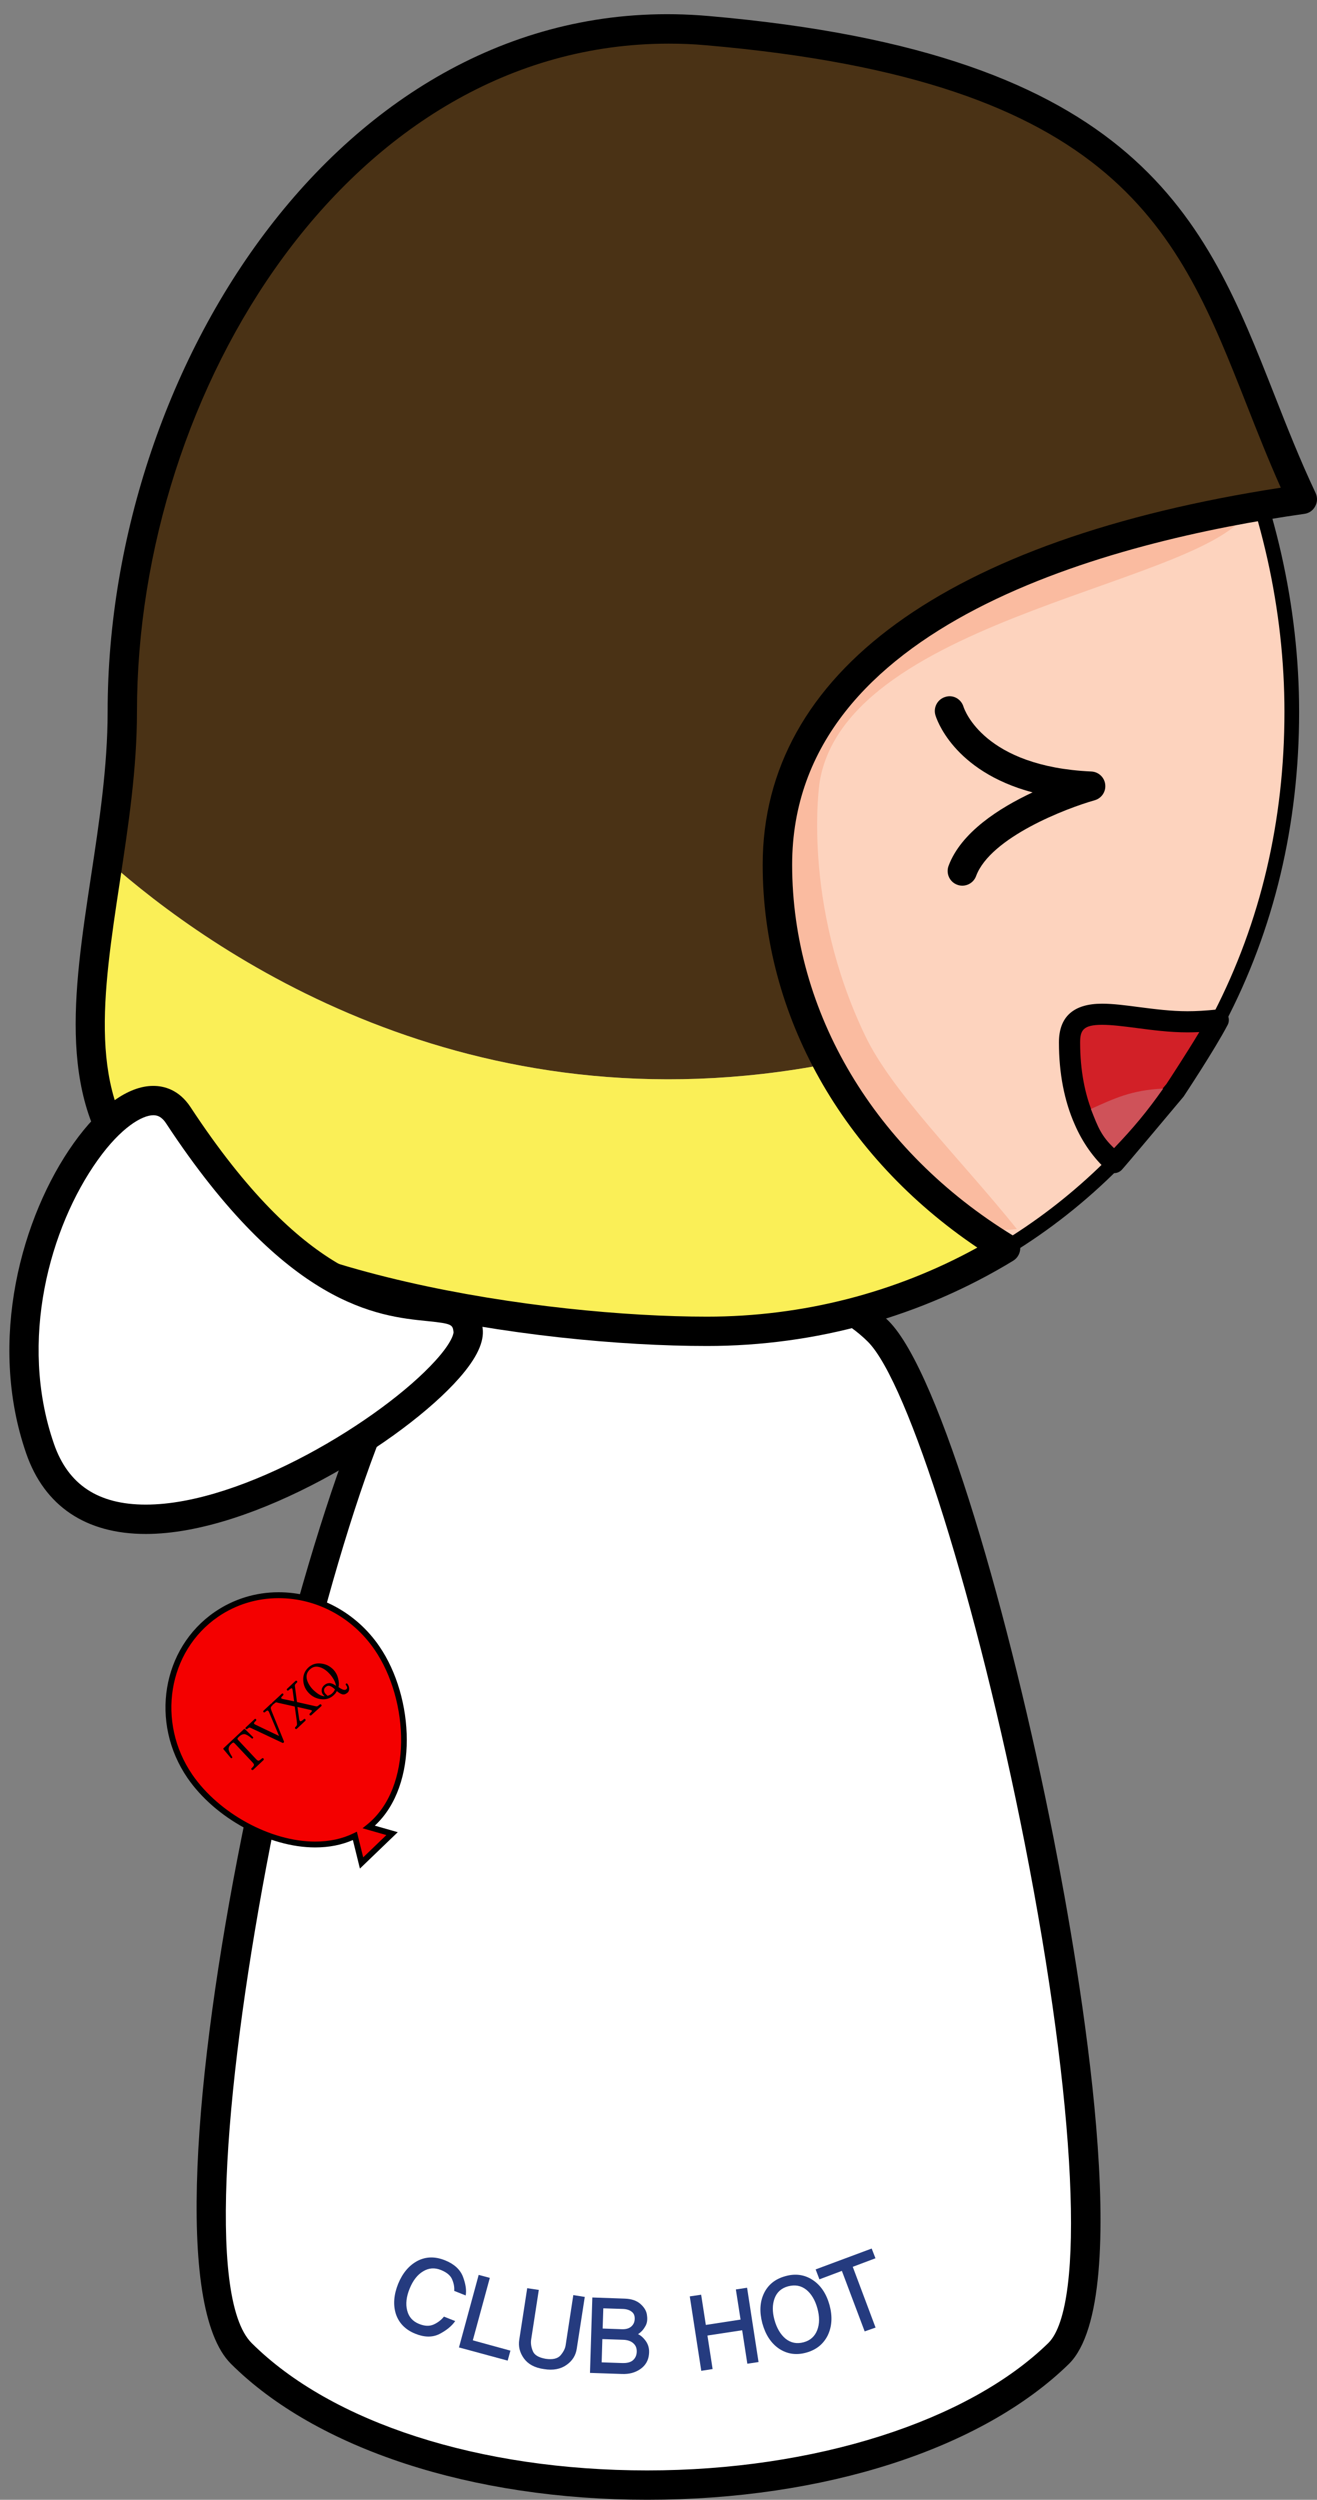 <?xml version="1.0" encoding="utf-8"?>
<!-- Generator: Adobe Illustrator 16.0.0, SVG Export Plug-In . SVG Version: 6.00 Build 0)  -->
<!DOCTYPE svg PUBLIC "-//W3C//DTD SVG 1.1//EN" "http://www.w3.org/Graphics/SVG/1.1/DTD/svg11.dtd">
<svg version="1.1" id="Layer_1" xmlns="http://www.w3.org/2000/svg" xmlns:xlink="http://www.w3.org/1999/xlink" x="0px" y="0px"
	 width="205.922px" height="390.805px" viewBox="0 0 205.922 390.805" enable-background="new 0 0 205.922 390.805"
	 xml:space="preserve">
<rect x="0" y="0" width="205.922" height="390.805" fill="#808080" stroke="none"/>
<g>
	<path fill="#FFFFFF" d="M165.534,367.922c-27.701,27.066-99.879,27.829-127.813,0C21.64,351.849,51.268,222.818,65.926,208.142
		c14.661-14.658,56.999-14.389,71.396,0C151.719,222.531,180.604,352.853,165.534,367.922z"/>
	<path d="M101.193,390.804c-27.397,0-51.73-7.947-65.089-21.261c-17.689-17.676,12.758-147.559,28.199-163.022
		c7.244-7.24,21.158-11.567,37.221-11.567c16.186,0,30.171,4.328,37.419,11.567c8.073,8.071,19.083,46.758,25.786,80.812
		c4.182,21.261,12.801,71.836,2.427,82.21C153.531,382.867,128.874,390.804,101.193,390.804z M101.524,199.541
		c-14.652,0-27.67,3.916-33.977,10.223C51.993,225.335,25.089,352.056,39.343,366.3c12.517,12.472,35.64,19.917,61.851,19.917
		c26.111,0,50.159-7.642,62.738-19.935c5.824-5.824,4.335-37.2-3.7-78.061c-7.418-37.657-18.188-72.115-24.531-78.458
		C129.393,203.455,116.294,199.541,101.524,199.541z"/>
</g>
<g>
	<path fill="#FDD3BE" d="M169.548,175.14c-1.469-3.356-2.32-7.417-2.32-12.171c0-7.422,9.138-3.221,18.447-3.221
		c1.63,0,3.252-0.121,4.82-0.278c7.311-13.945,11.486-30.274,11.486-48.183c0-16.817-3.924-33.292-10.894-48.081
		c-39.404,5.596-69.515,35.695-69.515,71.998c0,24.854,14.129,46.799,35.677,59.965c6.163-3.746,11.853-8.248,16.976-13.403
		C172.308,180.023,170.731,177.81,169.548,175.14z"/>
	<path d="M157.249,196.513l-0.602-0.368c-22.677-13.856-36.223-36.639-36.223-60.941c0-36.576,29.647-67.333,70.502-73.13
		l0.841-0.121l0.358,0.766c7.194,15.271,11.001,32.066,11.001,48.568c0,17.624-3.905,34.014-11.62,48.717l-0.286,0.546l-0.609,0.063
		c-1.936,0.192-3.504,0.282-4.937,0.282c-2.76,0-5.51-0.357-7.939-0.676c-1.998-0.264-3.879-0.506-5.402-0.506
		c-2.965,0-3.96,0.82-3.96,3.257c0,4.399,0.753,8.341,2.222,11.71c1.103,2.485,2.581,4.586,4.399,6.239l0.886,0.807l-0.842,0.846
		c-5.205,5.242-10.994,9.811-17.202,13.574L157.249,196.513z M190.406,64.466c-39.269,5.935-67.688,35.569-67.688,70.738
		c0,23.281,12.893,45.146,34.529,58.622c5.5-3.405,10.651-7.45,15.338-12.051c-1.657-1.715-3.028-3.786-4.087-6.168
		c-1.603-3.669-2.418-7.916-2.418-12.637c0-5.55,4.704-5.55,6.253-5.55c1.676,0,3.629,0.255,5.698,0.524
		c2.357,0.31,5.036,0.659,7.643,0.659c1.2,0,2.518-0.067,4.093-0.216c7.338-14.227,11.065-30.07,11.065-47.098
		C200.835,95.398,197.233,79.227,190.406,64.466z"/>
</g>
<g>
	<path fill="#FABBA0" d="M128.148,122.316c4.22-26.296,62.338-31.053,67.338-43.037c-38.499,5.282-80.769,12.346-80.769,46.585
		c0,23.451,20.498,69.305,44.277,66.276c-8.851-11.006-19.478-21.355-23.724-30.229
		C125.272,141.059,128.148,122.316,128.148,122.316z"/>
</g>
<g>
	<path fill="#D22027" d="M183.721,170.473c0,0,4.766-7.15,6.765-11.003c-1.568,0.157-3.198,0.277-4.811,0.277
		c-9.317,0-18.457-4.202-18.457,3.222c0,4.753,0.842,8.815,2.329,12.171c1.165,2.679,2.76,4.883,4.66,6.608
		C174.566,181.389,183.721,170.473,183.721,170.473z"/>
</g>
<g>
	<g>
		<path fill="#4A3215" d="M129.608,166.288c-5.07-9.451-8.045-19.952-8.045-31.102c0-36.303,42.646-51.52,82.068-57.128
			c-15.841-33.584-14.747-66.515-93.088-73.282c-52.569-4.552-91.42,51.474-91.42,106.494c0,7.827-1.075,15.697-2.222,23.375
			C32.772,148.719,73.102,177.241,129.608,166.288z"/>
	</g>
	<g>
		<path fill="#FAEF57" d="M129.608,166.288c-56.515,10.943-96.835-17.569-112.707-31.645c-2.845,18.949-6.164,36.591,4.927,48.748
			c16.66,18.238,62.63,24.742,88.715,24.742c17.059,0,33.024-4.685,46.686-12.991C145.35,187.885,135.862,177.904,129.608,166.288z"
			/>
	</g>
</g>
<g>
	<path d="M174.208,183.401c-0.395,0-0.788-0.138-1.112-0.435c-2.096-1.909-3.815-4.318-5.052-7.163
		c-1.64-3.71-2.472-8.028-2.472-12.835c0-4.018,2.275-6.056,6.754-6.056c1.712,0,3.646,0.255,5.752,0.533
		c2.472,0.317,5.017,0.648,7.598,0.648c1.335,0,2.759-0.079,4.641-0.273c0.583-0.067,1.201,0.22,1.54,0.727
		c0.342,0.501,0.377,1.155,0.09,1.693c-2.042,3.893-6.665,10.854-6.853,11.149c-0.037,0.045-0.072,0.099-0.117,0.148
		c-2.759,3.292-9.229,11.006-9.605,11.373C175.05,183.235,174.637,183.401,174.208,183.401z M172.325,160.214
		c-2.947,0-3.44,0.847-3.44,2.755c0,4.345,0.734,8.22,2.151,11.504c0.842,1.841,1.836,3.458,3.055,4.833
		c1.854-2.181,5.582-6.622,8.279-9.823c0.403-0.606,3.082-4.69,5.152-8.131c-0.646,0.027-1.282,0.044-1.846,0.044
		c-2.822,0-5.563-0.367-8.01-0.686C175.695,160.455,173.831,160.214,172.325,160.214z"/>
</g>
<g>
	<path fill="#CF5259" d="M174.189,179.498c3.028-3.167,5.143-5.697,7.687-9.313c-4.981,0.232-7.687,1.559-11.307,3.186
		C171.717,176.372,172.254,177.644,174.189,179.498z"/>
</g>
<g>
	<path d="M110.543,210.427c-26.981,0-73.332-6.791-90.404-25.484c-11.301-12.377-8.681-29.625-5.917-47.901
		c1.286-8.439,2.607-17.184,2.607-25.762c0-54.707,38.136-113.641,93.912-108.78c67.473,5.837,77.678,31.707,88.465,59.091
		c1.989,5.066,4.049,10.303,6.504,15.495c0.304,0.663,0.287,1.425-0.072,2.066c-0.332,0.644-0.959,1.084-1.684,1.182
		c-29.934,4.255-80.097,17.036-80.097,54.853c0,23.093,12.918,44.775,34.564,57.994c0.69,0.413,1.103,1.157,1.103,1.953
		c0,0.798-0.421,1.542-1.103,1.963C144.104,205.822,127.565,210.427,110.543,210.427z M104.562,6.822
		c-49.737,0-83.147,54.015-83.147,104.457c0,8.928-1.352,17.837-2.66,26.452c-2.72,17.896-5.066,33.355,4.762,44.116
		c15.97,17.48,61.85,23.994,87.018,23.994c14.917,0,29.448-3.727,42.278-10.797c-21.09-14.194-33.562-36.315-33.562-59.848
		c0-30.018,28.742-50.889,81.01-58.952c-1.953-4.385-3.673-8.736-5.339-12.973c-10.698-27.157-19.925-50.625-84.594-56.202
		C108.41,6.893,106.471,6.822,104.562,6.822z"/>
</g>
<g>
	<path d="M150.465,138.462c-0.268,0-0.537-0.045-0.797-0.144c-1.191-0.438-1.791-1.76-1.354-2.948
		c1.944-5.24,7.93-9.057,13.135-11.49c-12.508-3.341-15.071-11.665-15.195-12.09c-0.35-1.214,0.349-2.487,1.568-2.84
		c1.227-0.385,2.472,0.35,2.831,1.55c0.153,0.471,3.225,9.354,19.988,10.115c1.121,0.05,2.043,0.909,2.168,2.025
		c0.135,1.12-0.573,2.168-1.657,2.473c-4.39,1.237-16.288,5.783-18.537,11.853C152.276,137.887,151.398,138.462,150.465,138.462z"/>
</g>
<g>
	<path fill="#FFFFFF" d="M73.191,207.963c1.241,9.498-56.623,48.272-66.927,18.51c-10.311-29.78,14.076-63.598,21.615-52.121
		C55.138,215.838,71.955,198.465,73.191,207.963z"/>
	<path d="M22.795,239.814c-9.38,0-15.844-4.355-18.698-12.589c-6.128-17.695-0.686-37.109,7.422-48.497
		c4.117-5.778,8.534-8.963,12.449-8.963c1.662,0,4.022,0.578,5.828,3.329c17.672,26.896,30.574,28.186,37.504,28.885
		c3.699,0.367,7.521,0.753,8.166,5.689c0.273,2.104-0.914,4.642-3.642,7.75C63.094,225.362,39.652,239.814,22.795,239.814z
		 M23.969,174.351c-1.707,0-5.014,1.842-8.713,7.038c-7.428,10.428-12.417,28.186-6.822,44.331
		c2.213,6.396,6.913,9.505,14.361,9.505c15.191,0,36.958-13.322,45.271-22.487c2.89-3.181,2.854-4.47,2.849-4.481
		c-0.147-1.146-0.17-1.326-4.072-1.719c-7.69-0.771-22.008-2.204-40.881-30.928C25.228,174.495,24.512,174.351,23.969,174.351z"/>
</g>
<g>
	<g>
		<path fill="#253B7F" d="M71.018,358.147c0.046-0.564-0.052-1.146-0.313-1.766c-0.247-0.625-0.825-1.11-1.734-1.486
			c-0.999-0.412-1.935-0.34-2.812,0.197c-0.884,0.52-1.583,1.416-2.102,2.688c-0.524,1.273-0.655,2.419-0.395,3.423
			c0.247,1.002,0.87,1.72,1.877,2.115c0.882,0.358,1.644,0.375,2.302,0.07c0.663-0.304,1.187-0.734,1.573-1.219l1.76,0.699
			c-0.551,0.789-1.365,1.452-2.469,2.025c-1.102,0.547-2.355,0.528-3.79-0.054c-1.549-0.627-2.548-1.675-3.019-3.081
			c-0.449-1.434-0.327-3.012,0.358-4.714c0.699-1.703,1.707-2.884,3.02-3.583c1.33-0.691,2.76-0.717,4.313-0.09
			c1.456,0.582,2.392,1.469,2.813,2.598c0.412,1.12,0.56,2.097,0.412,2.894L71.018,358.147z"/>
	</g>
	<g>
		<path fill="#253B7F" d="M71.763,366.99l3.082-11.343l1.743,0.467l-2.66,9.766l5.881,1.613l-0.43,1.559L71.763,366.99z"/>
	</g>
	<g>
		<path fill="#253B7F" d="M90.183,367.17c-0.152,1.056-0.686,1.917-1.604,2.553c-0.917,0.654-2.1,0.887-3.511,0.654
			c-1.443-0.197-2.486-0.761-3.149-1.667c-0.65-0.903-0.9-1.879-0.726-2.938l1.24-8.044l1.815,0.267l-1.201,7.777
			c-0.081,0.556,0,1.148,0.256,1.775c0.25,0.637,0.918,1.021,2.011,1.219c1.094,0.161,1.874-0.02,2.329-0.539
			c0.458-0.545,0.736-1.074,0.807-1.63l1.191-7.794l1.792,0.287L90.183,367.17z"/>
	</g>
	<g>
		<path fill="#253B7F" d="M100.987,366.007c0.394,0.563,0.574,1.235,0.484,2.06c-0.09,0.949-0.52,1.72-1.334,2.294
			c-0.815,0.573-1.779,0.823-2.889,0.778l-4.999-0.17l0.366-11.791l5.085,0.18c1.045,0.036,1.859,0.313,2.469,0.859
			c0.596,0.539,0.945,1.13,0.999,1.811c0.099,0.681-0.009,1.271-0.322,1.737c-0.287,0.502-0.659,0.878-1.085,1.147
			C100.168,365.091,100.594,365.459,100.987,366.007z M98.963,368.997c0.376-0.338,0.578-0.771,0.596-1.325
			c0.018-0.556-0.144-0.985-0.528-1.327c-0.386-0.358-0.937-0.539-1.663-0.556l-3.186-0.106l-0.107,3.637l3.136,0.107
			C98.008,369.463,98.586,369.32,98.963,368.997z M98.69,363.73c0.35-0.306,0.542-0.699,0.551-1.2
			c0.018-0.493-0.13-0.862-0.461-1.112c-0.317-0.269-0.797-0.43-1.42-0.449l-3.028-0.097l-0.104,3.162l3.011,0.107
			C97.852,364.159,98.331,364.034,98.69,363.73z"/>
	</g>
	<g>
		<path fill="#253B7F" d="M116.85,369.535l-0.806-5.232l-5.43,0.824l0.807,5.241l-1.774,0.278l-1.797-11.639l1.779-0.261
			l0.734,4.722l5.429-0.833l-0.735-4.712l1.755-0.268l1.792,11.619L116.85,369.535z"/>
	</g>
	<g>
		<path fill="#253B7F" d="M127.063,356.437c1.255,0.825,2.133,2.122,2.634,3.905c0.484,1.775,0.395,3.351-0.268,4.749
			c-0.663,1.343-1.773,2.268-3.351,2.705c-1.595,0.449-3.011,0.216-4.265-0.609c-1.255-0.859-2.114-2.158-2.616-3.968
			c-0.467-1.765-0.396-3.325,0.251-4.686c0.644-1.345,1.755-2.25,3.35-2.688C124.376,355.398,125.809,355.611,127.063,356.437z
			 M127.78,364.276c0.376-0.978,0.376-2.124,0.018-3.414c-0.358-1.292-0.949-2.268-1.738-2.903
			c-0.824-0.645-1.738-0.807-2.831-0.528c-1.058,0.285-1.756,0.922-2.115,1.88c-0.359,0.977-0.377,2.087-0.019,3.378
			c0.358,1.299,0.95,2.284,1.738,2.939c0.806,0.644,1.739,0.84,2.813,0.555C126.67,365.916,127.404,365.27,127.78,364.276z"/>
	</g>
	<g>
		<path fill="#253B7F" d="M133.335,354.385l3.565,9.497l-1.702,0.6l-3.565-9.46l-3.511,1.318l-0.592-1.55l8.763-3.263l0.592,1.522
			L133.335,354.385z"/>
	</g>
</g>
<g>
	<path fill="#F40000" d="M58.946,257.651c-5.788-8.457-17.028-10.805-25.108-5.268c-8.086,5.554-9.936,16.88-4.14,25.328
		c5.447,7.928,17.642,13.286,25.789,9.308l1.043,4.229l4.771-4.587l-3.641-1.04C65.011,279.727,64.559,265.84,58.946,257.651z"/>
	<path d="M56.276,292.126l-1.101-4.461c-1.766,0.77-3.745,1.155-5.896,1.155c-7.244,0-15.64-4.56-19.958-10.85
		c-5.927-8.635-4.019-20.284,4.256-25.964c2.938-2.016,6.393-3.082,9.985-3.082c6.24,0,12.135,3.162,15.759,8.466
		c5.456,7.956,6.204,21.637-0.717,28.024l3.588,1.022L56.276,292.126z M55.797,286.357l0.991,4.014l3.624-3.485l-3.73-1.065
		l0.693-0.556c7.248-5.816,6.594-19.478,1.196-27.353c-3.458-5.053-9.067-8.064-15.006-8.064c-3.404,0-6.679,1.003-9.466,2.913
		c-7.857,5.402-9.658,16.476-4.022,24.691c4.166,6.057,12.237,10.456,19.205,10.456c2.221,0,4.241-0.438,6.006-1.3L55.797,286.357z"
		/>
</g>
<g>
	<g>
		<path d="M39.54,271.548c0.067,0.071,0.067,0.133,0,0.206c-0.054,0.07-0.126,0.07-0.202,0c-0.484-0.413-0.869-0.628-1.138-0.646
			c-0.264,0-0.537,0.116-0.815,0.377c-0.156,0.143-0.238,0.251-0.255,0.303c-0.009,0.072,0.026,0.171,0.125,0.26l2.756,2.939
			c0.174,0.188,0.299,0.277,0.402,0.277c0.099,0,0.282-0.126,0.543-0.359c0.035-0.034,0.08-0.053,0.124-0.053
			c0.041,0.019,0.077,0.036,0.113,0.053c0.026,0.037,0.045,0.082,0.054,0.126c0,0.055-0.009,0.09-0.054,0.143l-1.604,1.506
			c-0.085,0.07-0.166,0.07-0.251-0.018c-0.071-0.081-0.071-0.162,0.009-0.234c0.251-0.231,0.368-0.412,0.368-0.501
			c0.009-0.099-0.071-0.232-0.247-0.421l-2.75-2.93c-0.103-0.106-0.192-0.161-0.259-0.152c-0.063,0.018-0.184,0.098-0.327,0.243
			c-0.261,0.232-0.39,0.493-0.39,0.752c0,0.268,0.183,0.663,0.541,1.209c0.058,0.081,0.058,0.153-0.017,0.208
			c-0.072,0.054-0.148,0.054-0.192-0.019l-1.121-1.335c-0.026-0.045-0.045-0.081-0.036-0.098c0-0.018,0.018-0.054,0.054-0.09
			l3.158-2.957c0.037-0.017,0.062-0.053,0.09-0.053c0.022,0,0.049,0.017,0.094,0.053L39.54,271.548z"/>
	</g>
	<g>
		<path d="M42.604,266.36c0.076,0.089,0.076,0.161,0,0.233c-0.174,0.161-0.256,0.287-0.264,0.394
			c-0.009,0.1,0.036,0.287,0.146,0.556l1.91,4.694c0.027,0.073,0.009,0.134-0.044,0.188c-0.067,0.063-0.129,0.082-0.193,0.045
			l-4.865-2.294c-0.129-0.072-0.228-0.099-0.291-0.099c-0.076,0.009-0.192,0.081-0.35,0.224c-0.036,0.021-0.076,0.055-0.13,0.037
			c-0.035-0.017-0.071-0.037-0.099-0.053c-0.031-0.037-0.049-0.072-0.049-0.126c0-0.045,0.018-0.081,0.068-0.115l1.347-1.264
			c0.045-0.054,0.082-0.071,0.126-0.071c0.04,0.018,0.077,0.035,0.112,0.071c0.028,0.018,0.045,0.055,0.045,0.108
			c0,0.044-0.017,0.089-0.054,0.125c-0.229,0.224-0.331,0.349-0.304,0.43c0.009,0.054,0.094,0.126,0.228,0.187l3.691,1.766
			l-1.559-3.71c-0.076-0.162-0.148-0.25-0.225-0.269c-0.071-0.018-0.21,0.063-0.412,0.252c-0.036,0.035-0.081,0.053-0.125,0.053
			c-0.049-0.01-0.084-0.037-0.112-0.053c-0.027-0.036-0.044-0.073-0.044-0.126c0-0.036,0.027-0.091,0.063-0.117l1.147-1.065
			C42.451,266.287,42.532,266.287,42.604,266.36z"/>
	</g>
	<g>
		<path d="M48.67,268.151c-0.036,0.036-0.081,0.044-0.13,0.036c-0.044,0-0.081-0.027-0.108-0.054
			c-0.035-0.026-0.045-0.071-0.045-0.124c0-0.037,0.019-0.073,0.055-0.126c0.255-0.233,0.367-0.376,0.313-0.458
			c-0.049-0.054-0.215-0.115-0.506-0.169l-1.743-0.394l0.246,1.73c0.036,0.33,0.113,0.492,0.22,0.51
			c0.111,0,0.287-0.107,0.533-0.323c0.036-0.054,0.081-0.054,0.12-0.054c0.036,0,0.082,0.018,0.109,0.054
			c0.025,0.037,0.035,0.082,0.044,0.125c0.013,0.044-0.009,0.081-0.044,0.126l-1.322,1.235c-0.036,0.036-0.08,0.056-0.125,0.056
			c-0.058-0.021-0.094-0.037-0.12-0.073c-0.027-0.018-0.045-0.072-0.045-0.116c0-0.037,0.018-0.081,0.053-0.116
			c0.166-0.163,0.256-0.288,0.264-0.414c0-0.09-0.008-0.294-0.045-0.599l-0.309-2.213l-2.509-0.557
			c-0.192-0.053-0.318-0.089-0.394-0.089c-0.071,0-0.202,0.089-0.394,0.27c-0.081,0.07-0.153,0.07-0.229,0
			c-0.072-0.091-0.072-0.171,0.009-0.234l1.469-1.363c0.045-0.044,0.081-0.071,0.131-0.071c0.044,0.009,0.08,0.027,0.107,0.054
			c0.026,0.037,0.044,0.072,0.044,0.126c0,0.034-0.019,0.089-0.063,0.125c-0.21,0.197-0.313,0.341-0.291,0.412
			c0.018,0.072,0.107,0.126,0.3,0.162l1.724,0.359l-0.237-1.756c-0.018-0.197-0.076-0.287-0.157-0.295
			c-0.081,0-0.237,0.106-0.466,0.312c-0.085,0.091-0.166,0.082-0.242,0c-0.073-0.07-0.073-0.16,0.009-0.233l1.294-1.208
			c0.085-0.081,0.157-0.081,0.238,0.009c0.077,0.081,0.077,0.162-0.009,0.233c-0.21,0.197-0.319,0.341-0.319,0.43
			c0,0.071,0.009,0.216,0.045,0.413l0.292,2.204l2.499,0.563c0.292,0.081,0.484,0.099,0.587,0.116c0.099,0,0.255-0.108,0.467-0.287
			c0.034-0.036,0.08-0.052,0.13-0.052c0.044,0.016,0.071,0.034,0.106,0.07c0.027,0.018,0.049,0.063,0.06,0.108
			c0.008,0.044-0.011,0.088-0.05,0.125L48.67,268.151z"/>
	</g>
	<g>
		<path d="M54.103,263.224c0.063-0.063,0.134-0.063,0.192,0c0.171,0.198,0.265,0.431,0.291,0.698
			c0.027,0.286-0.053,0.539-0.264,0.718c-0.287,0.232-0.569,0.321-0.829,0.232c-0.255-0.081-0.538-0.25-0.825-0.492
			c-0.063,0.115-0.139,0.224-0.21,0.339c-0.08,0.098-0.174,0.189-0.256,0.278c-0.551,0.521-1.213,0.735-1.975,0.646
			c-0.771-0.082-1.42-0.414-1.953-0.969c-0.551-0.574-0.833-1.254-0.86-2.025c-0.031-0.771,0.229-1.406,0.779-1.935
			c0.551-0.52,1.21-0.735,1.98-0.645c0.771,0.072,1.419,0.403,1.971,0.968c0.358,0.394,0.595,0.841,0.725,1.361
			c0.13,0.539,0.157,0.968,0.055,1.345c0.223,0.17,0.452,0.304,0.681,0.394c0.228,0.09,0.411,0.071,0.559-0.053
			c0.121-0.125,0.157-0.251,0.099-0.358c-0.054-0.134-0.108-0.224-0.176-0.304C54.028,263.367,54.036,263.295,54.103,263.224z
			 M52.187,262.578c-0.184-0.322-0.408-0.645-0.691-0.933c-0.506-0.554-1.039-0.895-1.576-1.021
			c-0.551-0.161-1.04-0.034-1.479,0.377c-0.421,0.413-0.586,0.878-0.479,1.443c0.112,0.565,0.426,1.111,0.927,1.657
			c0.269,0.269,0.561,0.52,0.883,0.735c0.332,0.206,0.64,0.332,0.945,0.357l0.018-0.053c-0.288-0.214-0.431-0.493-0.439-0.815
			c-0.008-0.323,0.107-0.582,0.354-0.824c0.26-0.244,0.542-0.368,0.855-0.368c0.305,0,0.65,0.135,1.034,0.43
			C52.486,263.224,52.365,262.892,52.187,262.578z M52.195,264.443c0.053-0.08,0.117-0.198,0.185-0.323
			c-0.296-0.287-0.569-0.475-0.812-0.546c-0.247-0.081-0.474,0-0.694,0.207c-0.148,0.134-0.21,0.286-0.21,0.484
			c0.008,0.197,0.079,0.384,0.228,0.537c0.099,0.108,0.174,0.179,0.21,0.197c0.037,0.053,0.072,0.081,0.107,0.117
			c0.157-0.045,0.296-0.099,0.385-0.153c0.113-0.034,0.225-0.124,0.341-0.232C52.056,264.621,52.137,264.531,52.195,264.443z"/>
	</g>
</g>
</svg>
